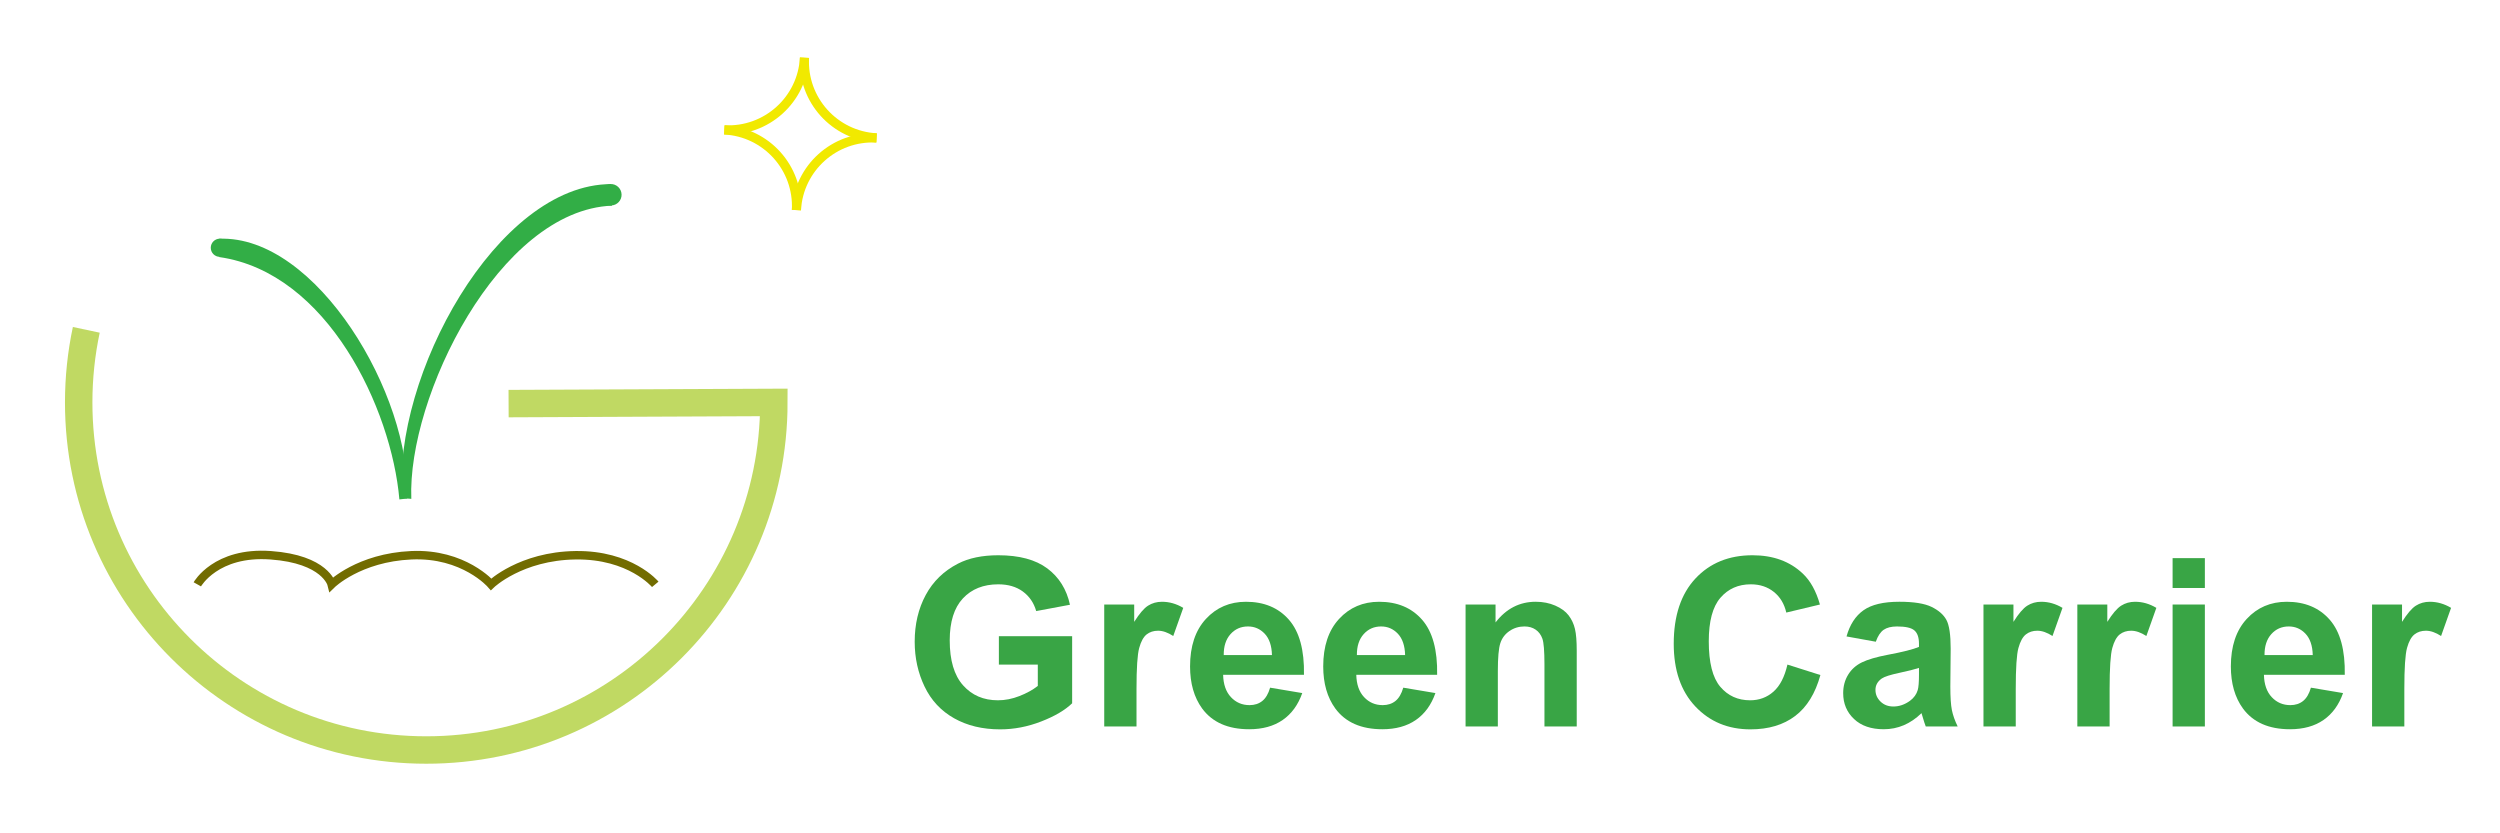 <?xml version="1.0" encoding="utf-8"?>
<!-- Generator: Adobe Illustrator 16.0.0, SVG Export Plug-In . SVG Version: 6.00 Build 0)  -->
<!DOCTYPE svg PUBLIC "-//W3C//DTD SVG 1.1//EN" "http://www.w3.org/Graphics/SVG/1.1/DTD/svg11.dtd">
<svg version="1.1" id="圖層_1" xmlns="http://www.w3.org/2000/svg" xmlns:xlink="http://www.w3.org/1999/xlink" x="0px" y="0px"
	 width="212.598px" height="70.866px" viewBox="0 0 212.598 70.866" enable-background="new 0 0 212.598 70.866"
	 xml:space="preserve">
<g>
	<path fill="none" stroke="#C0D963" stroke-width="2.333" stroke-miterlimit="10" d="M7.338,28.049
		c-0.423,1.99-0.646,4.055-0.646,6.172c0,16.324,13.233,29.559,29.558,29.559s29.558-13.234,29.558-29.559L43.25,34.322"/>
	<g>
		<path fill="none" stroke="#F1E900" stroke-width="0.778" stroke-miterlimit="10" d="M68.413,4.909"/>
		<path fill="none" stroke="#F1E900" stroke-width="0.778" stroke-miterlimit="10" d="M68.413,4.909
			c-0.188,3.574-3.239,6.319-6.814,6.13"/>
		<path fill="none" stroke="#F1E900" stroke-width="0.778" stroke-miterlimit="10" d="M74.543,11.723
			c-3.574-0.188-6.319-3.239-6.131-6.814"/>
		<path fill="none" stroke="#F1E900" stroke-width="0.778" stroke-miterlimit="10" d="M61.598,11.05
			c3.574,0.189,6.318,3.241,6.129,6.815"/>
		<path fill="none" stroke="#F1E900" stroke-width="0.778" stroke-miterlimit="10" d="M67.727,17.865
			c0.189-3.574,3.24-6.319,6.815-6.13"/>
	</g>
	<path fill="none" stroke="#726C00" stroke-width="0.718" stroke-miterlimit="10" d="M16.78,49.691c0,0,1.574-2.809,6.236-2.473
		s5.186,2.473,5.186,2.473s2.318-2.273,6.781-2.473s6.78,2.473,6.78,2.473s2.517-2.408,7.179-2.473
		c4.662-0.066,6.781,2.473,6.781,2.473"/>
	<g>
		<path fill="#32AE46" d="M33.963,42.471c-0.666-7.709-6.108-19.295-15.314-20.609v-1.561c8.258-0.318,16.344,13.307,15.975,22.092
			L33.963,42.471z"/>
		<path fill="#32AE46" d="M19.472,21.07c0,0.428-0.347,0.773-0.774,0.773l0,0c-0.428,0-0.775-0.346-0.775-0.773l0,0
			c0-0.428,0.348-0.775,0.775-0.775l0,0C19.125,20.295,19.472,20.643,19.472,21.07L19.472,21.07z"/>
	</g>
	<g>
		<path fill="#32AE46" d="M34.978,42.422c-0.343-8.648,7.46-24.545,17.063-24.932l-0.072-1.834
			c-9.723,0.002-18.607,16.395-17.771,26.707L34.978,42.422z"/>
		<path fill="#32AE46" d="M51.037,16.598c0.02,0.504,0.443,0.895,0.946,0.875l0,0c0.504-0.02,0.895-0.443,0.875-0.945l0,0
			c-0.02-0.504-0.443-0.896-0.945-0.877l0,0C51.409,15.67,51.017,16.094,51.037,16.598L51.037,16.598z"/>
	</g>
</g>
<g>
	<path fill="#39A545" d="M84.944,56.516v-2.412h6.23v5.703c-0.605,0.586-1.483,1.102-2.633,1.547c-1.148,0.447-2.313,0.67-3.49,0.67
		c-1.498,0-2.803-0.314-3.916-0.943c-1.113-0.627-1.95-1.525-2.51-2.695c-0.561-1.168-0.84-2.439-0.84-3.813
		c0-1.49,0.313-2.816,0.938-3.975s1.539-2.047,2.744-2.666c0.918-0.475,2.061-0.713,3.428-0.713c1.777,0,3.165,0.373,4.164,1.117
		c1,0.746,1.643,1.777,1.93,3.092l-2.871,0.537c-0.202-0.703-0.582-1.258-1.139-1.666c-0.557-0.406-1.251-0.609-2.084-0.609
		c-1.264,0-2.268,0.4-3.014,1.201c-0.745,0.801-1.117,1.988-1.117,3.564c0,1.699,0.377,2.973,1.133,3.822
		c0.755,0.85,1.744,1.275,2.969,1.275c0.605,0,1.212-0.119,1.82-0.357c0.609-0.236,1.132-0.525,1.568-0.863v-1.816H84.944z"/>
	<path fill="#39A545" d="M96.647,61.779h-2.744V51.408h2.549v1.475c0.437-0.697,0.829-1.156,1.178-1.377
		c0.348-0.221,0.743-0.332,1.186-0.332c0.625,0,1.228,0.172,1.807,0.518l-0.85,2.393c-0.462-0.299-0.892-0.449-1.289-0.449
		c-0.384,0-0.709,0.105-0.977,0.316c-0.267,0.213-0.477,0.596-0.629,1.148c-0.153,0.553-0.23,1.713-0.23,3.477V61.779z"/>
	<path fill="#39A545" d="M108.009,58.479l2.734,0.459c-0.352,1.002-0.907,1.766-1.665,2.289c-0.758,0.525-1.707,0.787-2.847,0.787
		c-1.804,0-3.138-0.59-4.004-1.768c-0.684-0.943-1.025-2.135-1.025-3.574c0-1.719,0.449-3.064,1.348-4.039
		c0.898-0.973,2.034-1.459,3.408-1.459c1.543,0,2.761,0.51,3.652,1.527c0.892,1.02,1.318,2.58,1.279,4.684h-6.875
		c0.02,0.814,0.241,1.447,0.664,1.898c0.423,0.453,0.95,0.68,1.582,0.68c0.43,0,0.791-0.117,1.084-0.352S107.86,59,108.009,58.479z
		 M108.166,55.705c-0.02-0.795-0.225-1.398-0.615-1.813c-0.391-0.412-0.866-0.619-1.426-0.619c-0.599,0-1.094,0.219-1.484,0.654
		s-0.583,1.029-0.576,1.777H108.166z"/>
	<path fill="#39A545" d="M119.333,58.479l2.734,0.459c-0.352,1.002-0.906,1.766-1.665,2.289c-0.759,0.525-1.708,0.787-2.847,0.787
		c-1.803,0-3.139-0.59-4.004-1.768c-0.684-0.943-1.025-2.135-1.025-3.574c0-1.719,0.449-3.064,1.348-4.039
		c0.898-0.973,2.035-1.459,3.408-1.459c1.543,0,2.76,0.51,3.652,1.527c0.893,1.02,1.318,2.58,1.279,4.684h-6.875
		c0.02,0.814,0.24,1.447,0.664,1.898c0.424,0.453,0.951,0.68,1.582,0.68c0.43,0,0.791-0.117,1.084-0.352S119.182,59,119.333,58.479z
		 M119.489,55.705c-0.02-0.795-0.225-1.398-0.615-1.813c-0.391-0.412-0.865-0.619-1.426-0.619c-0.6,0-1.094,0.219-1.484,0.654
		s-0.582,1.029-0.576,1.777H119.489z"/>
	<path fill="#39A545" d="M134.083,61.779h-2.744v-5.293c0-1.119-0.059-1.844-0.176-2.174c-0.117-0.328-0.307-0.584-0.57-0.766
		s-0.582-0.273-0.953-0.273c-0.475,0-0.901,0.131-1.279,0.391c-0.377,0.26-0.636,0.605-0.775,1.035
		c-0.141,0.43-0.211,1.225-0.211,2.383v4.697h-2.744V51.408h2.549v1.523c0.905-1.172,2.045-1.758,3.418-1.758
		c0.605,0,1.159,0.109,1.66,0.326c0.502,0.219,0.881,0.498,1.139,0.836c0.257,0.338,0.436,0.723,0.537,1.152
		c0.101,0.43,0.15,1.045,0.15,1.846V61.779z"/>
	<path fill="#39A545" d="M152.002,56.516l2.803,0.889c-0.43,1.563-1.144,2.723-2.143,3.48c-1,0.76-2.268,1.139-3.805,1.139
		c-1.9,0-3.463-0.65-4.688-1.949c-1.224-1.299-1.836-3.074-1.836-5.326c0-2.383,0.615-4.234,1.846-5.553s2.849-1.977,4.854-1.977
		c1.752,0,3.174,0.518,4.268,1.553c0.651,0.611,1.14,1.49,1.465,2.637l-2.861,0.684c-0.169-0.742-0.521-1.328-1.059-1.758
		s-1.19-0.645-1.959-0.645c-1.061,0-1.922,0.381-2.582,1.143c-0.661,0.762-0.992,1.996-0.992,3.701c0,1.811,0.326,3.1,0.977,3.867
		c0.651,0.768,1.498,1.152,2.539,1.152c0.769,0,1.43-0.244,1.982-0.732C151.365,58.332,151.762,57.564,152.002,56.516z"/>
	<path fill="#39A545" d="M159.517,54.572l-2.49-0.449c0.28-1.002,0.762-1.744,1.445-2.227s1.699-0.723,3.047-0.723
		c1.224,0,2.136,0.145,2.734,0.434c0.599,0.291,1.021,0.658,1.265,1.104c0.244,0.447,0.366,1.266,0.366,2.457l-0.029,3.203
		c0,0.912,0.044,1.584,0.132,2.016c0.088,0.434,0.252,0.898,0.493,1.393h-2.715c-0.071-0.182-0.159-0.453-0.264-0.811
		c-0.046-0.162-0.078-0.27-0.098-0.322c-0.469,0.455-0.97,0.797-1.504,1.025s-1.104,0.342-1.709,0.342
		c-1.067,0-1.909-0.289-2.524-0.869s-0.923-1.313-0.923-2.197c0-0.586,0.14-1.109,0.42-1.568s0.673-0.811,1.177-1.055
		s1.232-0.457,2.183-0.639c1.282-0.24,2.171-0.465,2.666-0.674v-0.273c0-0.527-0.13-0.904-0.391-1.129s-0.752-0.336-1.475-0.336
		c-0.488,0-0.869,0.096-1.143,0.287C159.908,53.754,159.686,54.09,159.517,54.572z M163.189,56.799
		c-0.352,0.117-0.908,0.258-1.67,0.42s-1.26,0.322-1.494,0.479c-0.358,0.254-0.537,0.576-0.537,0.967
		c0,0.385,0.144,0.717,0.43,0.996s0.651,0.42,1.094,0.42c0.495,0,0.967-0.162,1.416-0.488c0.332-0.248,0.55-0.551,0.654-0.908
		c0.071-0.234,0.107-0.68,0.107-1.338V56.799z"/>
	<path fill="#39A545" d="M171.417,61.779h-2.744V51.408h2.549v1.475c0.436-0.697,0.828-1.156,1.177-1.377s0.743-0.332,1.187-0.332
		c0.625,0,1.227,0.172,1.807,0.518l-0.85,2.393c-0.463-0.299-0.893-0.449-1.289-0.449c-0.385,0-0.709,0.105-0.977,0.316
		c-0.268,0.213-0.477,0.596-0.63,1.148s-0.229,1.713-0.229,3.477V61.779z"/>
	<path fill="#39A545" d="M179.399,61.779h-2.744V51.408h2.549v1.475c0.437-0.697,0.829-1.156,1.178-1.377
		c0.348-0.221,0.743-0.332,1.186-0.332c0.625,0,1.228,0.172,1.807,0.518l-0.85,2.393c-0.462-0.299-0.892-0.449-1.289-0.449
		c-0.384,0-0.709,0.105-0.977,0.316c-0.267,0.213-0.477,0.596-0.629,1.148c-0.153,0.553-0.23,1.713-0.23,3.477V61.779z"/>
	<path fill="#39A545" d="M184.756,50.002v-2.539h2.744v2.539H184.756z M184.756,61.779V51.408h2.744v10.371H184.756z"/>
	<path fill="#39A545" d="M196.518,58.479l2.734,0.459c-0.352,1.002-0.906,1.766-1.664,2.289c-0.759,0.525-1.708,0.787-2.848,0.787
		c-1.803,0-3.138-0.59-4.004-1.768c-0.684-0.943-1.025-2.135-1.025-3.574c0-1.719,0.449-3.064,1.348-4.039
		c0.898-0.973,2.035-1.459,3.408-1.459c1.543,0,2.761,0.51,3.652,1.527c0.893,1.02,1.318,2.58,1.279,4.684h-6.875
		c0.02,0.814,0.241,1.447,0.664,1.898c0.424,0.453,0.951,0.68,1.582,0.68c0.43,0,0.791-0.117,1.084-0.352S196.369,59,196.518,58.479
		z M196.674,55.705c-0.02-0.795-0.225-1.398-0.615-1.813c-0.391-0.412-0.865-0.619-1.426-0.619c-0.599,0-1.094,0.219-1.484,0.654
		s-0.582,1.029-0.576,1.777H196.674z"/>
	<path fill="#39A545" d="M204.462,61.779h-2.744V51.408h2.549v1.475c0.437-0.697,0.829-1.156,1.177-1.377s0.744-0.332,1.187-0.332
		c0.625,0,1.228,0.172,1.807,0.518l-0.85,2.393c-0.462-0.299-0.892-0.449-1.289-0.449c-0.384,0-0.71,0.105-0.977,0.316
		c-0.267,0.213-0.478,0.596-0.63,1.148s-0.229,1.713-0.229,3.477V61.779z"/>
</g>
</svg>
